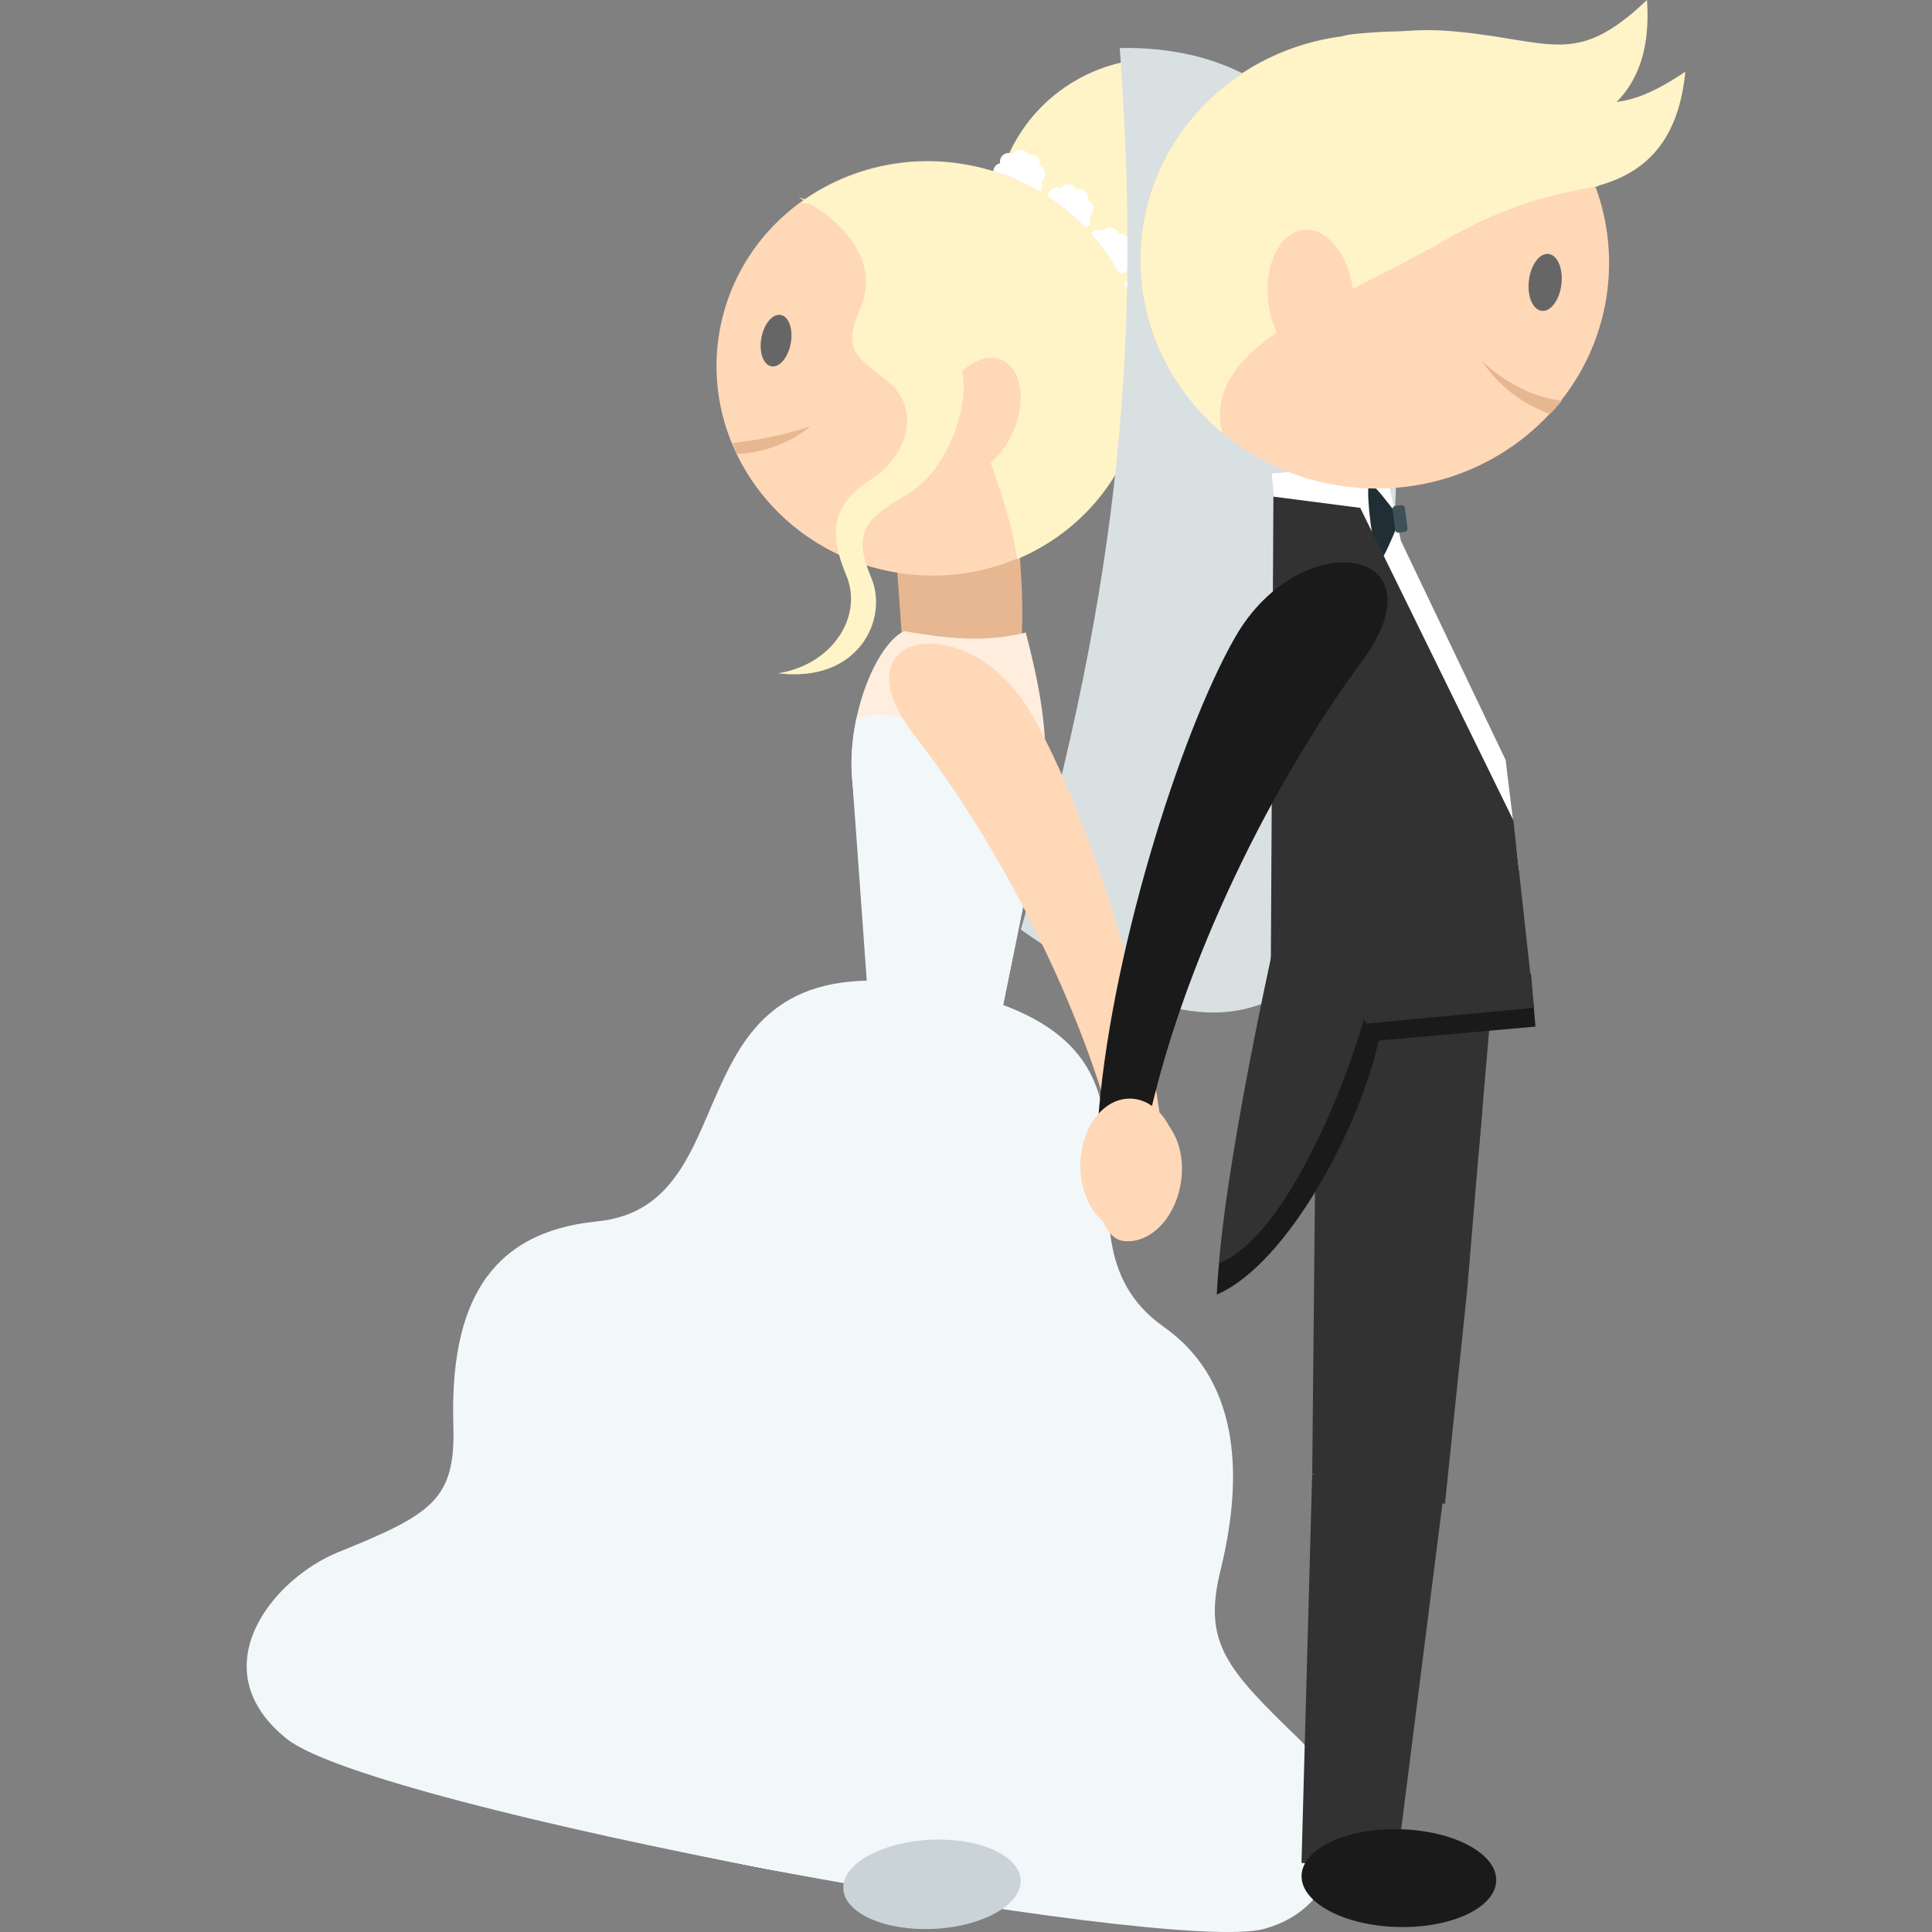 <?xml version="1.0" encoding="iso-8859-1"?>
<!-- Generator: Adobe Illustrator 18.0.0, SVG Export Plug-In . SVG Version: 6.00 Build 0)  -->
<!DOCTYPE svg PUBLIC "-//W3C//DTD SVG 1.1//EN" "http://www.w3.org/Graphics/SVG/1.1/DTD/svg11.dtd">
<svg version="1.1" id="Capa_1" xmlns="http://www.w3.org/2000/svg" xmlns:xlink="http://www.w3.org/1999/xlink" x="0px" y="0px"
	 viewBox="0 0 182.56 182.56" style="enable-background:new 0 0 182.56 182.56;" xml:space="preserve">
<rect x="0" y="0" width="182.56" height="182.56" fill="#808080" stroke="none"/>
<g>
	<g>
		<g>
			<path style="fill-rule:evenodd;clip-rule:evenodd;fill:#E7B791;" d="M96.305,63.64c-3.868,0.275-6.831,1.63-10.698,1.906
				c-0.39-5.459-0.779-10.917-1.168-16.375c3.867-0.276,7.735-0.553,11.603-0.828C96.431,53.801,96.927,57.414,96.305,63.64z"/>
			<path style="fill-rule:evenodd;clip-rule:evenodd;fill:#FFEDDE;" d="M94.465,96.56l4.378-21.492
				c0.041-5.518-0.143-8.484-1.915-15.299c-3.88,0.985-7.575,0.549-11.509-0.129c-2.721,1.333-5.505,8.361-4.867,14.286
				l1.953,22.418L94.465,96.56z"/>
			
				<ellipse transform="matrix(0.179 -0.984 0.984 0.179 69.301 124.936)" style="fill-rule:evenodd;clip-rule:evenodd;fill:#FFF4C7;" cx="109.547" cy="20.923" rx="15.362" ry="15.518"/>
			<path style="fill-rule:evenodd;clip-rule:evenodd;fill:#FFFFFF;" d="M107.26,32.658c-0.006,0.05-0.008,0.1-0.005,0.148
				c-0.126,0.013-0.251,0.054-0.364,0.127c-0.381,0.245-0.491,0.753-0.246,1.134c0.027,0.043,0.059,0.082,0.092,0.117
				c-0.089,0.09-0.157,0.202-0.197,0.332c-0.134,0.432,0.108,0.892,0.54,1.025c0.049,0.016,0.098,0.025,0.146,0.031
				c-0.01,0.126,0.01,0.256,0.063,0.381c0.175,0.418,0.655,0.614,1.073,0.438c0.047-0.019,0.091-0.043,0.131-0.069
				c0.074,0.103,0.172,0.189,0.293,0.252c0.402,0.207,0.896,0.049,1.104-0.354c0.022-0.045,0.041-0.091,0.056-0.138
				c0.122,0.031,0.254,0.035,0.386,0.006c0.441-0.101,0.719-0.54,0.618-0.981c-0.011-0.05-0.026-0.097-0.046-0.142
				c0.114-0.055,0.218-0.137,0.299-0.244c0.274-0.36,0.204-0.875-0.157-1.149c-0.04-0.03-0.082-0.057-0.126-0.079
				c0.053-0.114,0.079-0.244,0.072-0.379c-0.021-0.452-0.406-0.801-0.858-0.779c-0.051,0.003-0.1,0.01-0.147,0.021
				c-0.034-0.122-0.097-0.237-0.188-0.337c-0.308-0.332-0.826-0.352-1.159-0.045c-0.037,0.035-0.07,0.072-0.1,0.111
				c-0.104-0.072-0.227-0.12-0.36-0.138C107.728,31.891,107.318,32.209,107.26,32.658z"/>
			<path style="fill-rule:evenodd;clip-rule:evenodd;fill:#FFFFFF;" d="M105.886,27.194c-0.007,0.05-0.009,0.1-0.006,0.149
				c-0.126,0.012-0.251,0.054-0.364,0.127c-0.381,0.245-0.491,0.753-0.245,1.134c0.027,0.042,0.058,0.081,0.091,0.117
				c-0.088,0.09-0.157,0.202-0.197,0.331c-0.134,0.433,0.108,0.892,0.541,1.026c0.048,0.015,0.097,0.025,0.146,0.031
				c-0.011,0.126,0.009,0.256,0.062,0.381c0.175,0.417,0.655,0.614,1.073,0.438c0.047-0.02,0.091-0.043,0.132-0.069
				c0.073,0.102,0.172,0.19,0.292,0.252c0.402,0.207,0.897,0.048,1.104-0.354c0.022-0.045,0.042-0.091,0.056-0.138
				c0.122,0.031,0.254,0.035,0.386,0.005c0.441-0.1,0.719-0.539,0.618-0.98c-0.011-0.05-0.026-0.098-0.045-0.142
				c0.113-0.055,0.217-0.137,0.298-0.244c0.274-0.36,0.204-0.875-0.156-1.149c-0.041-0.03-0.083-0.057-0.126-0.079
				c0.052-0.114,0.078-0.244,0.072-0.379c-0.022-0.452-0.407-0.802-0.859-0.779c-0.051,0.003-0.1,0.01-0.147,0.02
				c-0.034-0.121-0.097-0.237-0.188-0.337c-0.308-0.332-0.826-0.352-1.158-0.044c-0.037,0.033-0.071,0.07-0.101,0.109
				c-0.104-0.071-0.226-0.119-0.36-0.137C106.353,26.427,105.943,26.745,105.886,27.194z"/>
			<path style="fill-rule:evenodd;clip-rule:evenodd;fill:#FFFFFF;" d="M102.99,22.401c-0.007,0.05-0.008,0.1-0.006,0.148
				c-0.125,0.012-0.251,0.054-0.364,0.127c-0.381,0.245-0.49,0.752-0.245,1.134c0.027,0.042,0.058,0.081,0.092,0.117
				c-0.089,0.09-0.158,0.202-0.198,0.331c-0.134,0.433,0.108,0.893,0.541,1.026c0.048,0.015,0.097,0.025,0.146,0.031
				c-0.01,0.126,0.01,0.256,0.062,0.381c0.175,0.417,0.656,0.613,1.074,0.438c0.046-0.02,0.09-0.043,0.131-0.07
				c0.073,0.104,0.172,0.191,0.292,0.253c0.402,0.206,0.897,0.048,1.104-0.354c0.023-0.045,0.042-0.091,0.056-0.138
				c0.123,0.031,0.254,0.035,0.386,0.005c0.442-0.1,0.719-0.539,0.619-0.981c-0.012-0.05-0.027-0.098-0.046-0.143
				c0.113-0.055,0.217-0.136,0.299-0.243c0.273-0.36,0.203-0.876-0.157-1.149c-0.04-0.031-0.083-0.057-0.126-0.079
				c0.053-0.115,0.078-0.244,0.072-0.379c-0.021-0.452-0.406-0.802-0.859-0.779c-0.051,0.003-0.1,0.01-0.147,0.02
				c-0.033-0.122-0.096-0.237-0.188-0.337c-0.308-0.332-0.827-0.353-1.159-0.045c-0.037,0.034-0.07,0.071-0.1,0.11
				c-0.104-0.071-0.227-0.119-0.361-0.137C103.456,21.634,103.046,21.952,102.99,22.401z"/>
			<path style="fill-rule:evenodd;clip-rule:evenodd;fill:#FFFFFF;" d="M97.711,18.36c-0.051,0.002-0.101,0-0.149-0.006
				c-0.022,0.124-0.073,0.245-0.155,0.352c-0.273,0.361-0.788,0.431-1.15,0.157c-0.04-0.03-0.077-0.065-0.109-0.101
				c-0.097,0.081-0.214,0.142-0.346,0.172c-0.442,0.1-0.881-0.177-0.981-0.619c-0.011-0.049-0.018-0.099-0.02-0.147
				c-0.126,0-0.255-0.029-0.375-0.091c-0.402-0.207-0.562-0.701-0.354-1.105c0.022-0.045,0.049-0.087,0.079-0.125
				c-0.097-0.082-0.177-0.186-0.229-0.31c-0.176-0.418,0.021-0.898,0.438-1.074c0.047-0.02,0.094-0.035,0.142-0.045
				c-0.021-0.125-0.016-0.256,0.024-0.385c0.135-0.433,0.594-0.675,1.026-0.541c0.049,0.016,0.095,0.034,0.138,0.057
				c0.063-0.109,0.152-0.206,0.267-0.279c0.38-0.245,0.888-0.135,1.133,0.246c0.028,0.042,0.051,0.086,0.069,0.132
				c0.119-0.044,0.249-0.059,0.384-0.043c0.449,0.057,0.767,0.468,0.71,0.917c-0.006,0.05-0.017,0.099-0.031,0.144
				c0.118,0.044,0.229,0.115,0.32,0.214c0.308,0.333,0.288,0.851-0.045,1.159c-0.037,0.034-0.076,0.065-0.117,0.091
				c0.063,0.109,0.101,0.235,0.108,0.37C98.512,17.954,98.163,18.338,97.711,18.36z"/>
			<path style="fill-rule:evenodd;clip-rule:evenodd;fill:#FFFFFF;" d="M102.265,21.618c-0.05,0.003-0.1,0.001-0.148-0.006
				c-0.021,0.125-0.072,0.246-0.154,0.354c-0.274,0.361-0.789,0.431-1.149,0.157c-0.04-0.03-0.077-0.065-0.109-0.101
				c-0.097,0.082-0.214,0.142-0.346,0.172c-0.442,0.1-0.882-0.177-0.981-0.619c-0.012-0.049-0.018-0.099-0.02-0.147
				c-0.127,0-0.255-0.028-0.375-0.091c-0.403-0.207-0.562-0.701-0.354-1.104c0.023-0.045,0.05-0.087,0.08-0.126
				c-0.097-0.081-0.177-0.186-0.229-0.311c-0.175-0.418,0.021-0.898,0.439-1.073c0.047-0.02,0.094-0.034,0.142-0.045
				c-0.022-0.124-0.016-0.256,0.024-0.385c0.134-0.433,0.594-0.675,1.026-0.541c0.048,0.015,0.094,0.034,0.138,0.057
				c0.063-0.109,0.152-0.206,0.266-0.279c0.381-0.245,0.889-0.135,1.134,0.245c0.027,0.043,0.051,0.088,0.069,0.133
				c0.118-0.043,0.249-0.061,0.383-0.043c0.449,0.057,0.768,0.467,0.711,0.917c-0.007,0.05-0.018,0.099-0.032,0.145
				c0.119,0.044,0.23,0.114,0.321,0.214c0.308,0.333,0.287,0.851-0.045,1.159c-0.037,0.034-0.076,0.065-0.118,0.091
				c0.063,0.109,0.103,0.235,0.109,0.37C103.067,21.212,102.718,21.597,102.265,21.618z"/>
			
				<ellipse transform="matrix(0.179 -0.984 0.984 0.179 37.866 115.092)" style="fill-rule:evenodd;clip-rule:evenodd;fill:#FFD8B8;" cx="87.93" cy="34.846" rx="19.555" ry="20.203"/>
			<path style="fill-rule:evenodd;clip-rule:evenodd;fill:#F2F8FA;" d="M98.843,75.067c-1.432,0-11.778-9.375-17.914-7.197
				c-0.421,1.973-0.59,4.076-0.377,6.056l1.521,21.11l4.112,0.869l8.279,0.654L98.843,75.067z"/>
			<g>
				<path style="fill-rule:evenodd;clip-rule:evenodd;fill:#F2F8FA;" d="M88.821,93.342c-26.588-5.165-17.032,20.556-32.404,22.072
					c-10.309,1.017-13.926,7.963-13.578,19.314c0.215,6.995-2.042,8.364-10.88,11.943c-6.215,2.517-13.111,11.021-4.864,17.636
					c8.246,6.614,83.406,20.474,92.396,17.949c8.989-2.525,8.059-13.291,3.238-17.951c-6.855-6.628-9.087-9.078-7.398-15.932
					c2.396-9.729,1.407-18.223-5.359-22.992C97.192,116.374,115.409,98.507,88.821,93.342z"/>
				<path style="fill-rule:evenodd;clip-rule:evenodd;fill:#F2F8FA;" d="M88.824,93.342c-19.679-3.822-13.768,21.19-25.364,23.44
					c-7.776,1.508-10.825,8.565-11.117,19.792c-0.18,6.919-1.938,8.386-8.737,12.36c-4.78,2.795-10.363,11.555-4.503,17.705
					c5.859,6.15,61.523,16.223,68.385,13.285c6.86-2.938,6.687-13.558,3.301-17.939c-4.816-6.232-6.37-8.549-4.771-15.42
					c2.271-9.754,1.942-18.119-2.898-22.516C93.978,115.75,108.502,97.165,88.824,93.342z"/>
				<path style="fill-rule:evenodd;clip-rule:evenodd;fill:#F2F8FA;" d="M88.824,93.343c-15.954-3.1-12.008,21.531-21.569,24.177
					c-6.412,1.773-9.154,8.89-9.79,20.05c-0.393,6.878-1.882,8.396-7.582,12.585c-4.008,2.944-8.883,11.843-4.309,17.743
					c4.573,5.9,49.73,13.932,55.443,10.771c5.714-3.161,5.949-13.701,3.335-17.933c-3.718-6.018-4.906-8.266-3.354-15.145
					c2.201-9.768,2.229-18.063-1.573-22.258C92.245,115.413,104.78,96.442,88.824,93.343z"/>
				<path style="fill-rule:evenodd;clip-rule:evenodd;fill:#F2F8FA;" d="M88.826,93.343c-9.413-1.828-8.916,22.133-14.902,25.472
					c-4.015,2.24-6.22,9.461-7.461,20.503c-0.766,6.805-1.783,8.416-5.552,12.979c-2.65,3.208-6.282,12.348-3.969,17.809
					c2.313,5.462,29.012,9.907,32.71,6.354c3.699-3.552,4.649-13.953,3.393-17.921c-1.787-5.643-2.333-7.765-0.867-14.662
					c2.082-9.79,2.735-17.965,0.758-21.805C89.202,114.822,98.24,95.172,88.826,93.343z"/>
				<path style="fill-rule:evenodd;clip-rule:evenodd;fill:#F2F8FA;" d="M88.828,93.343c-5.281-1.025-6.964,22.512-10.692,26.29
					c-2.501,2.534-4.366,9.821-5.99,20.788c-1,6.76-1.72,8.428-4.269,13.229c-1.793,3.375-4.64,12.667-3.754,17.852
					c0.886,5.184,15.927,7.364,18.353,3.564c2.427-3.799,3.83-14.112,3.431-17.913c-0.566-5.406-0.708-7.45,0.705-14.356
					c2.005-9.806,3.054-17.903,2.228-21.52C87.28,114.448,94.11,94.369,88.828,93.343z"/>
			</g>
			<path style="fill-rule:evenodd;clip-rule:evenodd;fill:#FFF4C7;" d="M75.703,19.137c5.672,0.339,18.2,19.665,20.421,33.691
				c5.921-2.491,10.468-7.714,11.68-14.356c1.938-10.624-5.388-20.86-16.364-22.863C85.663,14.555,80.029,15.991,75.703,19.137z"/>
			
				<ellipse transform="matrix(0.397 -0.918 0.918 0.397 19.631 108.469)" style="fill-rule:evenodd;clip-rule:evenodd;fill:#FFD8B8;" cx="92.348" cy="39.298" rx="5.761" ry="3.687"/>
			<path style="fill-rule:evenodd;clip-rule:evenodd;fill:#FFF4C7;" d="M73.521,63.619c5.067-0.782,8.094-5.334,6.443-9.26
				c-1.651-3.927-1.43-6.625,2.295-9.032c3.726-2.406,4.632-6.742,1.787-9.146c-2.846-2.405-4.599-2.813-2.754-7.055
				c1.846-4.243-1.262-8.117-5.846-10.474c6.182,1.838,13.948,1.806,13.343,8.82c-0.605,7.014,0.772,4.188,1.941,6.999
				c1.169,2.812-0.817,9.886-5.099,12.293c-4.28,2.406-4.951,3.909-3.3,7.836C83.984,58.526,81.098,64.572,73.521,63.619z"/>
			<path style="fill-rule:evenodd;clip-rule:evenodd;fill:#D9E0E2;" d="M105.81,4.538c1.936,26.692,0.405,49.423-9.347,83.301
				c12.423,8.792,19.72,9.598,25.971,5.334C131.888,68.738,143.843,3.874,105.81,4.538z"/>
			
				<ellipse transform="matrix(0.179 -0.984 0.984 0.179 28.495 98.607)" style="fill-rule:evenodd;clip-rule:evenodd;fill:#666666;" cx="73.362" cy="32.221" rx="2.467" ry="1.41"/>
			<path style="fill-rule:evenodd;clip-rule:evenodd;fill:#E7B791;" d="M69.162,41.873c2.399-0.251,5.429-0.882,7.419-1.599
				c-1.97,1.646-4.455,2.499-6.949,2.627C69.414,42.427,69.327,42.253,69.162,41.873z"/>
			
				<ellipse transform="matrix(-0.05 -0.999 0.999 -0.05 -85.476 274.92)" style="fill-rule:evenodd;clip-rule:evenodd;fill:#CAD3D7;" cx="88.047" cy="178.123" rx="4.212" ry="8.387"/>
			<g>
				<path style="fill-rule:evenodd;clip-rule:evenodd;fill:#FFD8B8;" d="M86.398,69.464c7.539,9.704,16.186,25.52,19.53,40.441
					l4.071-1.003c-1.26-14.32-7.874-33.74-12.803-41.875C91.31,57.311,78.792,59.676,86.398,69.464z"/>
				<path style="fill-rule:evenodd;clip-rule:evenodd;fill:#FFD8B8;" d="M102.456,110.329c-0.262,1.666,0.463,2.285,1.631,2.047
					c-0.699,2.398,0.662,4.667,1.958,4.87c2.52,0.396,4.999-2.058,5.537-5.481c0.538-3.424-1.067-6.521-3.587-6.917
					C105.475,104.451,102.995,106.905,102.456,110.329z"/>
			</g>
		</g>
		<g>
			<path style="fill-rule:evenodd;clip-rule:evenodd;fill:#FFF4C7;" d="M112.672,19.655c16.226-7.958,44.479,8.447,46.58-12.877
				c-7.754,5.213-9.44,2.267-18.513-0.123C131.589,4.244,119.179,6.102,112.672,19.655z"/>
			<path style="fill-rule:evenodd;clip-rule:evenodd;fill:#FFF4C7;" d="M111.841,20.45C126.517,9.901,157.105,21.377,155.628,0
				c-6.777,6.431-8.931,3.806-18.275,2.96C127.931,2.105,116.002,6.002,111.841,20.45z"/>
			<g>
				<polygon style="fill-rule:evenodd;clip-rule:evenodd;fill:#323232;" points="136.538,142.101 138.631,121.974 139.704,109.148 
					140.861,95.613 124.441,93.815 123.993,139.265 				"/>
				<polygon style="fill-rule:evenodd;clip-rule:evenodd;fill:#323232;" points="140.07,104.874 139.865,104.856 139.704,109.149 
					139.704,109.148 				"/>
			</g>
			<g>
				<path style="fill-rule:evenodd;clip-rule:evenodd;fill:#323232;" d="M131.916,176.68l4.866-38.413l-12.793,1.059l-1.007,36.708
					C125.96,176.248,128.939,176.464,131.916,176.68z"/>
				
					<ellipse transform="matrix(0.026 -1 1 0.026 -48.726 304.953)" style="fill-rule:evenodd;clip-rule:evenodd;fill:#1A1A1A;" cx="132.099" cy="177.477" rx="4.619" ry="9.196"/>
			</g>
			
				<rect x="120.403" y="44.278" transform="matrix(0.996 -0.089 0.089 0.996 -3.688 11.358)" style="fill-rule:evenodd;clip-rule:evenodd;fill:#FFFFFF;" width="10.696" height="5.655"/>
			<polygon style="fill-rule:evenodd;clip-rule:evenodd;fill:#1A1A1A;" points="144.662,92.013 119.971,94.216 120.093,99.237 
				145.091,97.007 			"/>
			<path style="fill-rule:evenodd;clip-rule:evenodd;fill:#FFFFFF;" d="M126.656,46.042c2.97,19.146,7.662,30.137,16.878,36.137
				l-1.261-10.361l-9.898-20.713l-1.548-7.29L126.656,46.042z"/>
			<g>
				<path style="fill-rule:evenodd;clip-rule:evenodd;fill:#212E36;" d="M131.728,48.232c-0.573-0.634-2.208-3.035-2.391-2.349
					c-0.252,0.945,0.406,6.09,0.887,6.941c0.35,0.619,1.328-2.115,1.723-2.874C132.028,49.479,131.925,48.671,131.728,48.232z"/>
				<path style="fill-rule:evenodd;clip-rule:evenodd;fill:#405059;" d="M132.432,47.733l-0.602,0.077
					c-0.153,0.02-0.264,0.161-0.244,0.315l0.251,1.965c0.02,0.153,0.162,0.263,0.316,0.243l0.601-0.077
					c0.154-0.02,0.264-0.161,0.244-0.315l-0.251-1.964C132.728,47.823,132.585,47.714,132.432,47.733z"/>
			</g>
			<polygon style="fill-rule:evenodd;clip-rule:evenodd;fill:#323232;" points="120.049,97.567 120.328,46.929 128.532,47.989 
				143.009,77.532 144.961,95.229 			"/>
			<g>
				<path style="fill-rule:evenodd;clip-rule:evenodd;fill:#1A1A1A;" d="M128.633,62.581c-8.027,10.824-17.116,28.374-20.416,44.815
					l-4.488-1c1.029-15.729,7.802-37.182,13.005-46.222C122.949,49.378,136.73,51.663,128.633,62.581z"/>
				<path style="fill-rule:evenodd;clip-rule:evenodd;fill:#FFD8B8;" d="M111.323,110.158c-0.027,1.686-0.847,2.173-1.957,1.738
					c0.278,2.482-1.45,4.484-2.761,4.464c-2.551-0.04-4.574-2.882-4.519-6.348c0.055-3.466,2.167-6.242,4.717-6.201
					C109.354,103.851,111.376,106.692,111.323,110.158z"/>
			</g>
			<g>
				
					<ellipse transform="matrix(0.12 -0.993 0.993 0.12 89.74 150.742)" style="fill-rule:evenodd;clip-rule:evenodd;fill:#FFD8B8;" cx="129.918" cy="24.741" rx="21.443" ry="22.152"/>
				<path style="fill-rule:evenodd;clip-rule:evenodd;fill:#FFF4C7;" d="M147.828,12.264c-7.292,14.068-35.22,16.437-32.337,28.646
					c-5.392-4.534-8.455-11.48-7.565-18.832c1.423-11.756,12.423-20.095,24.569-18.624C138.887,4.227,144.321,7.563,147.828,12.264z
					"/>
				
					<ellipse transform="matrix(0.12 -0.993 0.993 0.12 101.942 168.483)" style="fill-rule:evenodd;clip-rule:evenodd;fill:#666666;" cx="146.027" cy="26.727" rx="2.706" ry="1.546"/>
				<path style="fill-rule:evenodd;clip-rule:evenodd;fill:#E7B791;" d="M147.59,37.878c-3.416-0.45-5.973-2.288-7.552-3.763
					c1.527,2.363,3.854,4.064,6.424,5.009C146.741,38.872,147.303,38.185,147.59,37.878z"/>
			</g>
			
				<ellipse transform="matrix(-0.107 -0.994 0.994 -0.107 109.295 154.093)" style="fill-rule:evenodd;clip-rule:evenodd;fill:#FFD8B8;" cx="123.844" cy="27.967" rx="6.318" ry="4.042"/>
			<path style="fill-rule:evenodd;clip-rule:evenodd;fill:#FFF4C7;" d="M151.034,17.591c-4.936,0.84-9.585,2.088-15.43,5.663
				c-6.425,3.929-16.979-19.087-7.792-20.026C136.999,2.288,147.677,3.149,151.034,17.591z"/>
			<path style="fill-rule:evenodd;clip-rule:evenodd;fill:#1A1A1A;" d="M114.978,122.327c6.789-2.927,13.671-16.179,15.323-24.142
				l-9.288-11.813C121.013,86.372,115.464,111.189,114.978,122.327z"/>
			<path style="fill-rule:evenodd;clip-rule:evenodd;fill:#323232;" d="M128.866,96.359l-7.853-9.987c0,0-4.859,21.139-5.821,32.984
				C121.191,117.056,126.856,103.45,128.866,96.359z"/>
		</g>
	</g>
</g>
<g>
</g>
<g>
</g>
<g>
</g>
<g>
</g>
<g>
</g>
<g>
</g>
<g>
</g>
<g>
</g>
<g>
</g>
<g>
</g>
<g>
</g>
<g>
</g>
<g>
</g>
<g>
</g>
<g>
</g>
</svg>
